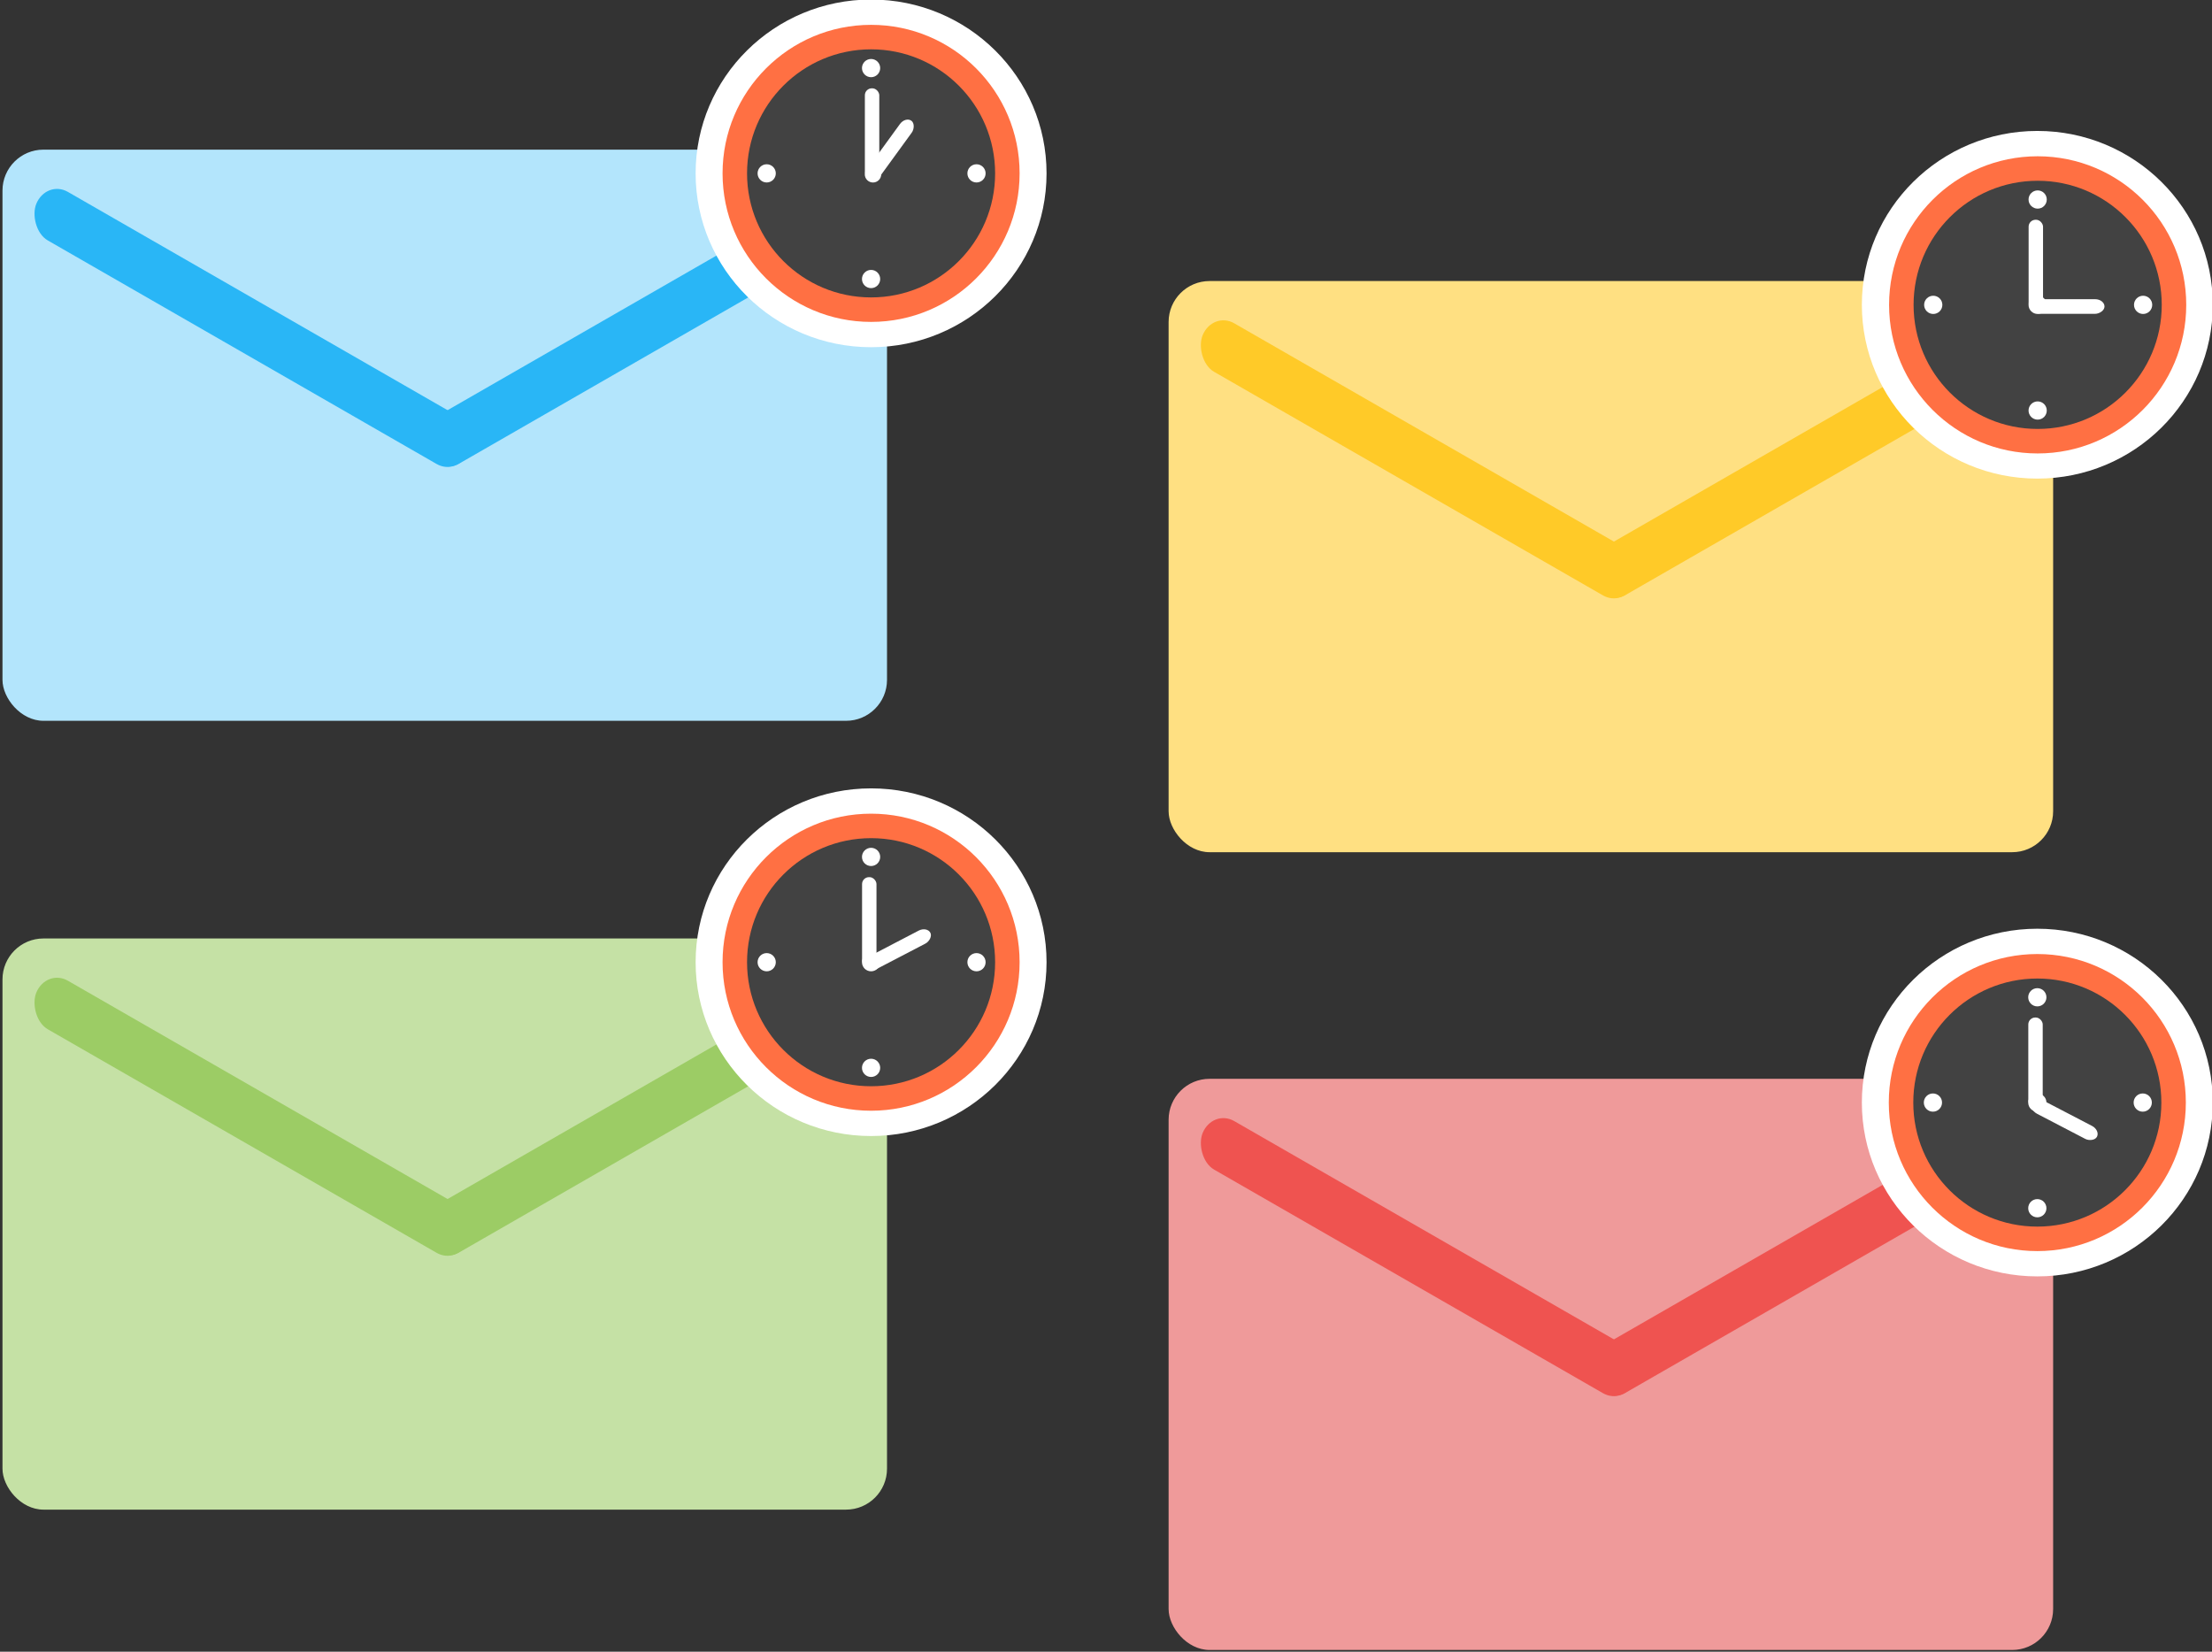 <?xml version="1.0" encoding="UTF-8" standalone="no"?>
<!-- Created with Inkscape (http://www.inkscape.org/) -->

<svg
   xmlns:dc="http://purl.org/dc/elements/1.1/"
   xmlns:cc="http://creativecommons.org/ns#"
   xmlns:rdf="http://www.w3.org/1999/02/22-rdf-syntax-ns#"
   xmlns:svg="http://www.w3.org/2000/svg"
   xmlns="http://www.w3.org/2000/svg"
   xmlns:sodipodi="http://sodipodi.sourceforge.net/DTD/sodipodi-0.dtd"
   xmlns:inkscape="http://www.inkscape.org/namespaces/inkscape"
   width="224.795mm"
   height="167.846mm"
   viewBox="0 0 224.795 167.846"
   version="1.1"
   id="svg8"
   inkscape:version="0.92.1 r15371"
   sodipodi:docname="request.svg">
  <rect x="0" y="0" width="224.795" height="167.846" fill="#333333" stroke="none"/>
  <defs
     id="defs2" />
  <sodipodi:namedview
     id="base"
     pagecolor="#ffffff"
     bordercolor="#666666"
     borderopacity="1.0"
     inkscape:pageopacity="0.0"
     inkscape:pageshadow="2"
     inkscape:zoom="0.35"
     inkscape:cx="-62.341248"
     inkscape:cy="-37.73231"
     inkscape:document-units="mm"
     inkscape:current-layer="g4611"
     showgrid="false"
     fit-margin-top="0"
     fit-margin-left="0"
     fit-margin-right="0"
     fit-margin-bottom="0"
     inkscape:window-width="1920"
     inkscape:window-height="1018"
     inkscape:window-x="-8"
     inkscape:window-y="-8"
     inkscape:window-maximized="1" />
  <g
     inkscape:label="Layer 1"
     inkscape:groupmode="layer"
     id="layer1"
     transform="translate(5.806,119.71)">
    <g
       id="g4611"
       transform="matrix(0.282,0,0,0.282,322.683,-179.612)">
      <g
         id="g4609"
         transform="translate(6.241,-3.546)">
        <rect
           id="rect4495"
           style="color:#000000;isolation:auto;mix-blend-mode:normal;solid-color:#000000;fill:#b3e5fc;color-rendering:auto;image-rendering:auto;shape-rendering:auto"
           ry="14.76"
           height="205.82"
           width="318.76"
           y="269.89"
           x="-1170.2" />
        <g
           id="g4501"
           transform="matrix(0.839,0,0,0.918,-1303.3,-128.85)"
           style="fill:#29b6f6;shape-rendering:auto">
          <rect
             id="rect4497"
             style="color:#000000;isolation:auto;mix-blend-mode:normal;solid-color:#000000;color-rendering:auto;image-rendering:auto"
             ry="10.457"
             height="20.914"
             width="209.61"
             y="312.79"
             x="346.52"
             transform="matrix(0.885,0.465,-0.413,0.911,0,0)" />
          <rect
             id="rect4499"
             style="color:#000000;isolation:auto;mix-blend-mode:normal;solid-color:#000000;color-rendering:auto;image-rendering:auto"
             ry="10.457"
             height="20.914"
             width="209.61"
             y="638.68"
             x="-292.38"
             transform="matrix(-0.885,0.465,0.413,0.911,0,0)" />
        </g>
        <ellipse
           id="ellipse4503"
           ry="62.641"
           rx="63.233"
           cy="278.44"
           cx="-857.18"
           style="fill:#ffffff" />
        <circle
           id="circle4505"
           r="53.524"
           cy="278.44"
           cx="-857.18"
           style="fill:#ff7043" />
        <circle
           id="circle4507"
           r="44.701"
           cy="278.44"
           cx="-857.18"
           style="fill:#424242" />
        <circle
           id="circle4509"
           r="2.961"
           cy="278.77"
           cx="-856.49"
           style="fill:#ffffff" />
        <rect
           id="rect4511"
           ry="2.502"
           height="32.426"
           width="5.194"
           y="247.79"
           x="-859.42"
           style="fill:#ffffff" />
        <rect
           id="rect4513"
           ry="3.377"
           height="26.355"
           width="5.266"
           y="705.24"
           x="-531.66"
           transform="matrix(0.809,0.588,-0.588,0.809,0,0)"
           style="fill:#ffffff" />
        <circle
           id="circle4515"
           r="3.282"
           cy="278.44"
           cx="-819.19"
           style="fill:#ffffff" />
        <circle
           id="circle4517"
           r="3.282"
           cy="278.44"
           cx="-894.8"
           style="fill:#ffffff" />
        <circle
           id="circle4519"
           r="3.282"
           cy="316.51"
           cx="-857.18"
           style="fill:#ffffff" />
        <circle
           id="circle4521"
           r="3.282"
           cy="240.5"
           cx="-857.18"
           style="fill:#ffffff" />
        <rect
           id="rect4523"
           style="color:#000000;isolation:auto;mix-blend-mode:normal;solid-color:#000000;fill:#c5e1a5;color-rendering:auto;image-rendering:auto;shape-rendering:auto"
           ry="14.76"
           height="205.82"
           width="318.76"
           y="554.15"
           x="-1170.2" />
        <g
           id="g4529"
           transform="matrix(0.839,0,0,0.918,-1303.3,155.41)"
           style="fill:#9ccc65;shape-rendering:auto">
          <rect
             id="rect4525"
             style="color:#000000;isolation:auto;mix-blend-mode:normal;solid-color:#000000;color-rendering:auto;image-rendering:auto"
             ry="10.457"
             height="20.914"
             width="209.61"
             y="312.79"
             x="346.52"
             transform="matrix(0.885,0.465,-0.413,0.911,0,0)" />
          <rect
             id="rect4527"
             style="color:#000000;isolation:auto;mix-blend-mode:normal;solid-color:#000000;color-rendering:auto;image-rendering:auto"
             ry="10.457"
             height="20.914"
             width="209.61"
             y="638.68"
             x="-292.38"
             transform="matrix(-0.885,0.465,0.413,0.911,0,0)" />
        </g>
        <ellipse
           id="ellipse4531"
           ry="62.641"
           rx="63.233"
           cy="562.7"
           cx="-857.18"
           style="fill:#ffffff" />
        <circle
           id="circle4533"
           r="53.524"
           cy="562.7"
           cx="-857.18"
           style="fill:#ff7043" />
        <circle
           id="circle4535"
           r="44.701"
           cy="562.7"
           cx="-857.18"
           style="fill:#424242" />
        <circle
           id="circle4537"
           r="3.282"
           cy="562.7"
           cx="-857.18"
           style="fill:#ffffff" />
        <rect
           id="rect4539"
           ry="2.502"
           height="32.426"
           width="5.194"
           y="532.05"
           x="-860.43"
           style="fill:#ffffff" />
        <rect
           id="rect4541"
           ry="3.377"
           height="26.355"
           width="5.266"
           y="996.36"
           x="100.6"
           transform="rotate(62.469)"
           style="fill:#ffffff" />
        <circle
           id="circle4543"
           r="3.282"
           cy="562.7"
           cx="-819.19"
           style="fill:#ffffff" />
        <circle
           id="circle4545"
           r="3.282"
           cy="562.7"
           cx="-894.8"
           style="fill:#ffffff" />
        <circle
           id="circle4547"
           r="3.282"
           cy="600.77"
           cx="-857.18"
           style="fill:#ffffff" />
        <circle
           id="circle4549"
           r="3.282"
           cy="524.76"
           cx="-857.18"
           style="fill:#ffffff" />
        <rect
           id="rect4551"
           style="color:#000000;isolation:auto;mix-blend-mode:normal;solid-color:#000000;fill:#ffe082;color-rendering:auto;image-rendering:auto;shape-rendering:auto"
           ry="14.76"
           height="205.82"
           width="318.76"
           y="317.24"
           x="-749.96" />
        <g
           id="g4557"
           transform="matrix(0.839,0,0,0.918,-882.98,-81.498)"
           style="fill:#ffca28;shape-rendering:auto">
          <rect
             id="rect4553"
             style="color:#000000;isolation:auto;mix-blend-mode:normal;solid-color:#000000;color-rendering:auto;image-rendering:auto"
             ry="10.457"
             height="20.914"
             width="209.61"
             y="312.79"
             x="346.52"
             transform="matrix(0.885,0.465,-0.413,0.911,0,0)" />
          <rect
             id="rect4555"
             style="color:#000000;isolation:auto;mix-blend-mode:normal;solid-color:#000000;color-rendering:auto;image-rendering:auto"
             ry="10.457"
             height="20.914"
             width="209.61"
             y="638.68"
             x="-292.38"
             transform="matrix(-0.885,0.465,0.413,0.911,0,0)" />
        </g>
        <ellipse
           id="ellipse4559"
           ry="62.641"
           rx="63.233"
           cy="325.79"
           cx="-436.9"
           style="fill:#ffffff" />
        <g
           id="g4579"
           transform="matrix(1.131,0,0,1.131,-783.35,251.25)">
          <circle
             id="circle4561"
             r="47.342"
             cy="65.934"
             cx="306.43"
             style="fill:#ff7043" />
          <circle
             id="circle4563"
             r="39.538"
             cy="65.934"
             cx="306.43"
             style="fill:#424242" />
          <circle
             id="circle4565"
             r="2.903"
             cy="65.934"
             cx="306.43"
             style="fill:#ffffff" />
          <rect
             id="rect4567"
             ry="2.213"
             height="28.681"
             width="4.594"
             y="38.822"
             x="303.55"
             style="fill:#ffffff" />
          <rect
             id="rect4569"
             ry="2.987"
             height="23.311"
             width="4.658"
             y="-327.73"
             x="64.131"
             transform="rotate(90)"
             style="fill:#ffffff" />
          <circle
             id="circle4571"
             r="2.903"
             cy="65.934"
             cx="340.03"
             style="fill:#ffffff" />
          <circle
             id="circle4573"
             r="2.903"
             cy="65.934"
             cx="273.16"
             style="fill:#ffffff" />
          <circle
             id="circle4575"
             r="2.903"
             cy="99.599"
             cx="306.43"
             style="fill:#ffffff" />
          <circle
             id="circle4577"
             r="2.903"
             cy="32.372"
             cx="306.43"
             style="fill:#ffffff" />
        </g>
        <rect
           id="rect4581"
           style="color:#000000;isolation:auto;mix-blend-mode:normal;solid-color:#000000;fill:#ef9a9a;color-rendering:auto;image-rendering:auto;shape-rendering:auto"
           ry="14.76"
           height="205.82"
           width="318.76"
           y="604.72"
           x="-749.96" />
        <g
           id="g4587"
           transform="matrix(0.839,0,0,0.918,-882.98,205.99)"
           style="fill:#ef5350;shape-rendering:auto">
          <rect
             id="rect4583"
             style="color:#000000;isolation:auto;mix-blend-mode:normal;solid-color:#000000;color-rendering:auto;image-rendering:auto"
             ry="10.457"
             height="20.914"
             width="209.61"
             y="312.79"
             x="346.52"
             transform="matrix(0.885,0.465,-0.413,0.911,0,0)" />
          <rect
             id="rect4585"
             style="color:#000000;isolation:auto;mix-blend-mode:normal;solid-color:#000000;color-rendering:auto;image-rendering:auto"
             ry="10.457"
             height="20.914"
             width="209.61"
             y="638.68"
             x="-292.38"
             transform="matrix(-0.885,0.465,0.413,0.911,0,0)" />
        </g>
        <ellipse
           id="ellipse4589"
           ry="62.641"
           rx="63.233"
           cy="613.28"
           cx="-436.9"
           style="fill:#ffffff" />
        <circle
           id="circle4591"
           r="53.524"
           cy="613.28"
           cx="-436.9"
           style="fill:#ff7043" />
        <circle
           id="circle4593"
           r="44.701"
           cy="613.28"
           cx="-436.9"
           style="fill:#424242" />
        <circle
           id="circle4595"
           r="3.282"
           cy="613.28"
           cx="-436.9"
           style="fill:#ffffff" />
        <rect
           id="rect4597"
           ry="2.502"
           height="32.426"
           width="5.194"
           y="582.63"
           x="-440.15"
           style="fill:#ffffff" />
        <rect
           id="rect4599"
           ry="3.377"
           height="26.355"
           width="5.266"
           y="79.42"
           x="744.03"
           transform="matrix(-0.462,0.887,-0.887,-0.462,0,0)"
           style="fill:#ffffff" />
        <circle
           id="circle4601"
           r="3.282"
           cy="613.28"
           cx="-398.91"
           style="fill:#ffffff" />
        <circle
           id="circle4603"
           r="3.282"
           cy="613.28"
           cx="-474.52"
           style="fill:#ffffff" />
        <circle
           id="circle4605"
           r="3.282"
           cy="651.35"
           cx="-436.9"
           style="fill:#ffffff" />
        <circle
           id="circle4607"
           r="3.282"
           cy="575.34"
           cx="-436.9"
           style="fill:#ffffff" />
      </g>
    </g>
  </g>
</svg>

